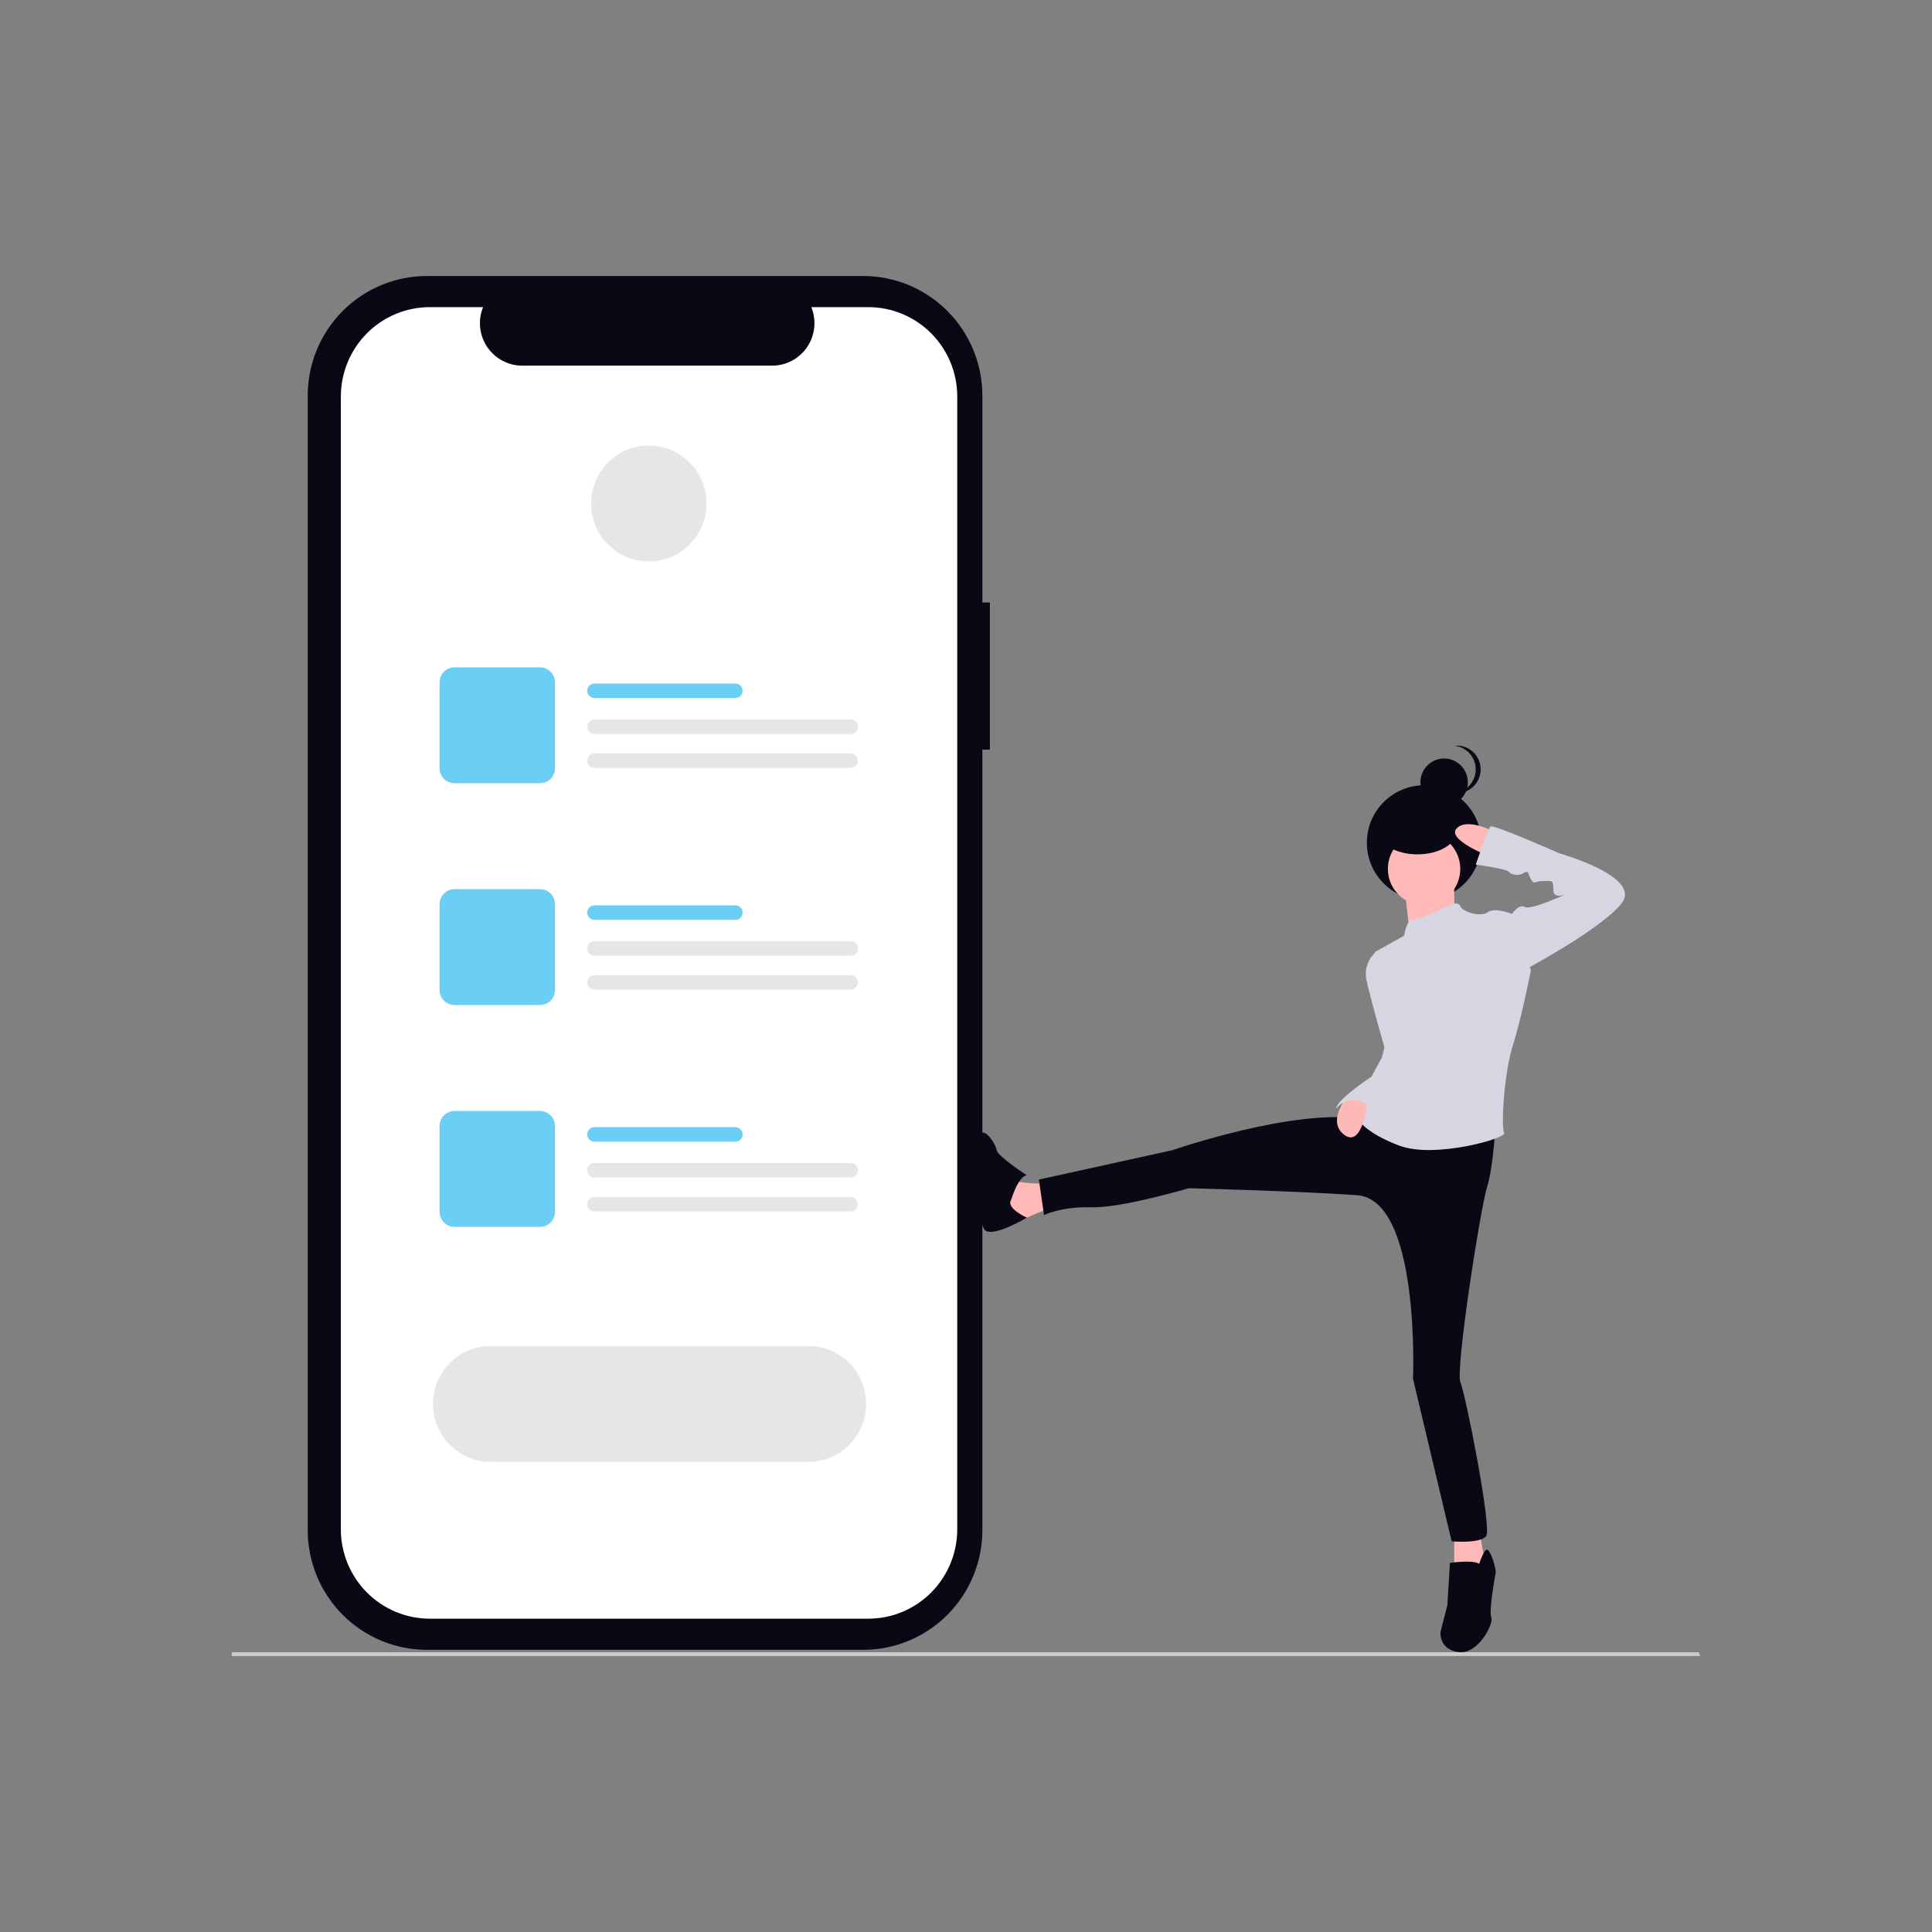 <svg width="175" height="175" viewBox="0 0 175 175" fill="none" xmlns="http://www.w3.org/2000/svg">
<rect x="0" y="0" width="175" height="175" fill="#808080" stroke="none"/>
<g clip-path="url(#clip0_14_77)">
<path d="M89.664 54.572H88.983V35.841C88.983 32.966 87.845 30.209 85.821 28.176C83.796 26.143 81.05 25 78.187 25H38.669C35.805 25 33.06 26.143 31.035 28.176C29.011 30.209 27.873 32.966 27.873 35.841V138.599C27.873 141.474 29.011 144.232 31.035 146.265C33.06 148.298 35.805 149.44 38.669 149.44H78.187C81.05 149.44 83.796 148.298 85.82 146.265C87.845 144.232 88.982 141.474 88.982 138.599V67.905H89.663L89.664 54.572Z" fill="#090814"/>
<path d="M78.647 27.821H73.489C73.726 28.405 73.816 29.038 73.752 29.666C73.688 30.293 73.471 30.895 73.121 31.419C72.771 31.942 72.297 32.371 71.743 32.668C71.189 32.965 70.57 33.12 69.942 33.12H47.303C46.674 33.12 46.056 32.965 45.502 32.668C44.947 32.371 44.474 31.942 44.124 31.419C43.773 30.895 43.556 30.293 43.492 29.666C43.428 29.038 43.519 28.405 43.756 27.821H38.937C36.799 27.821 34.748 28.674 33.236 30.192C31.724 31.71 30.875 33.77 30.875 35.917V138.524C30.875 140.671 31.724 142.731 33.236 144.249C34.748 145.767 36.799 146.62 38.937 146.62H78.645C80.784 146.62 82.834 145.767 84.346 144.249C85.858 142.731 86.707 140.671 86.707 138.524V35.917C86.707 33.77 85.858 31.711 84.347 30.193C82.835 28.674 80.785 27.821 78.647 27.821Z" fill="white"/>
<path d="M53.843 102.099H66.611C66.784 102.099 66.95 102.168 67.073 102.291C67.195 102.414 67.264 102.581 67.264 102.755C67.264 102.929 67.195 103.096 67.073 103.219C66.95 103.342 66.784 103.411 66.611 103.411H53.843C53.669 103.411 53.503 103.342 53.381 103.219C53.258 103.096 53.189 102.929 53.189 102.755C53.189 102.581 53.258 102.414 53.381 102.291C53.503 102.168 53.669 102.099 53.843 102.099Z" fill="#6BCEF5"/>
<path d="M53.843 105.348H77.067C77.24 105.348 77.407 105.417 77.529 105.54C77.652 105.663 77.721 105.83 77.721 106.004C77.721 106.178 77.652 106.345 77.529 106.468C77.407 106.591 77.24 106.66 77.067 106.66H53.843C53.669 106.66 53.503 106.591 53.381 106.468C53.258 106.345 53.189 106.178 53.189 106.004C53.189 105.83 53.258 105.663 53.381 105.54C53.503 105.417 53.669 105.348 53.843 105.348Z" fill="#E6E6E6"/>
<path d="M53.843 108.425H77.043C77.216 108.425 77.383 108.494 77.505 108.618C77.628 108.741 77.697 108.907 77.697 109.082C77.697 109.256 77.628 109.423 77.505 109.546C77.383 109.669 77.216 109.738 77.043 109.738H53.843C53.669 109.738 53.503 109.669 53.381 109.546C53.258 109.423 53.189 109.256 53.189 109.082C53.189 108.907 53.258 108.741 53.381 108.618C53.503 108.494 53.669 108.425 53.843 108.425Z" fill="#E6E6E6"/>
<path d="M41.178 100.63H48.91C49.271 100.63 49.618 100.774 49.873 101.031C50.129 101.287 50.272 101.635 50.272 101.998V109.762C50.272 110.125 50.129 110.473 49.873 110.729C49.618 110.986 49.271 111.13 48.91 111.13H41.178C40.817 111.13 40.47 110.986 40.215 110.729C39.959 110.473 39.816 110.125 39.816 109.762V101.998C39.816 101.635 39.959 101.287 40.215 101.031C40.47 100.774 40.817 100.63 41.178 100.63Z" fill="#6BCEF5"/>
<path d="M128.995 81.544C131.858 81.544 134.18 79.213 134.18 76.337C134.18 73.462 131.858 71.131 128.995 71.131C126.132 71.131 123.81 73.462 123.81 76.337C123.81 79.213 126.132 81.544 128.995 81.544Z" fill="#090814"/>
<path d="M131.725 79.803C131.725 79.803 131.647 83.017 131.959 83.095C132.271 83.172 127.666 84.427 127.666 84.427L127.197 80.038L131.725 79.803Z" fill="#FFB9B9"/>
<path d="M95.35 107.238C95.35 107.238 91.915 107.238 91.837 106.846C91.759 106.454 91.056 110.061 91.056 110.061L92.462 110.531C92.462 110.531 95.115 109.355 95.35 109.355C95.584 109.355 95.35 107.238 95.35 107.238Z" fill="#FFB9B9"/>
<path d="M91.603 108.649C91.603 108.649 92.227 106.533 93.008 106.455C93.008 106.455 90.354 104.73 90.276 104.181C90.198 103.633 89.261 102.222 88.871 102.692C88.48 103.163 88.48 110.609 89.183 111.393C89.885 112.177 93.008 110.291 93.008 110.291C93.008 110.291 91.056 109.433 91.603 108.649Z" fill="#090814"/>
<path d="M133.989 138.67L134.613 142.041L131.725 142.511V138.67H133.989Z" fill="#FFB9B9"/>
<path d="M133.989 141.648C133.989 141.648 134.457 140.159 134.769 140.394C135.081 140.629 135.55 142.119 135.472 142.511C135.394 142.903 134.847 145.96 135.081 146.508C135.316 147.057 133.911 149.879 132.115 149.644C130.32 149.409 130.476 147.841 130.476 147.841L131.1 145.411L131.335 141.57C131.335 141.57 133.364 141.257 133.989 141.648Z" fill="#090814"/>
<path d="M130.809 73.012C131.994 73.012 132.954 72.047 132.954 70.858C132.954 69.668 131.994 68.703 130.809 68.703C129.624 68.703 128.663 69.668 128.663 70.858C128.663 72.047 129.624 73.012 130.809 73.012Z" fill="#090814"/>
<path d="M133.669 69.69C133.669 69.158 133.473 68.644 133.118 68.248C132.763 67.853 132.274 67.603 131.747 67.548C131.821 67.54 131.896 67.536 131.97 67.536C132.539 67.536 133.085 67.763 133.487 68.167C133.89 68.571 134.116 69.119 134.116 69.691C134.116 70.262 133.89 70.81 133.487 71.214C133.085 71.618 132.539 71.845 131.97 71.845C131.895 71.845 131.821 71.841 131.747 71.833C132.274 71.778 132.762 71.528 133.117 71.132C133.472 70.737 133.669 70.223 133.668 69.691L133.669 69.69Z" fill="#090814"/>
<path d="M128.993 81.998C130.803 81.998 132.271 80.524 132.271 78.706C132.271 76.888 130.803 75.414 128.993 75.414C127.182 75.414 125.714 76.888 125.714 78.706C125.714 80.524 127.182 81.998 128.993 81.998Z" fill="#FFB9B9"/>
<path d="M135.472 101.595C135.472 101.595 135.316 105.514 134.691 107.552C134.067 109.59 131.815 124.103 132.284 125.202C132.752 126.3 135.159 138.436 134.613 139.141C134.067 139.846 131.491 139.611 131.491 139.611L127.99 124.888C127.99 124.888 128.68 108.649 122.904 108.257C117.128 107.865 107.683 107.63 107.683 107.63C107.683 107.63 101.594 109.433 98.862 109.355C96.131 109.276 94.569 110.06 94.569 110.06L94.101 106.846L106.2 104.18C106.2 104.18 117.285 100.34 123.373 101.359C129.461 102.379 135.472 101.595 135.472 101.595Z" fill="#090814"/>
<path d="M131.1 82.077C131.1 82.077 132.036 81.528 132.271 82.077C132.505 82.626 134.144 83.096 134.768 82.626C135.393 82.155 136.954 82.782 136.954 82.782L138.671 87.878C138.671 87.878 137.813 92.267 137.032 94.697C136.252 97.127 135.939 102.144 136.252 102.614C136.564 103.084 130.007 104.965 126.806 103.79C123.606 102.614 122.904 101.281 122.904 101.281C122.904 101.281 126.416 96.265 125.245 93.913C124.075 91.561 125.011 88.897 125.011 88.897L124.544 86.232L127.198 84.743C127.198 84.743 127.354 83.332 127.979 83.332C128.603 83.332 131.1 82.077 131.1 82.077Z" fill="#D6D6E3"/>
<path d="M125.714 86.31H124.544C124.219 86.615 123.977 86.998 123.841 87.423C123.704 87.848 123.678 88.301 123.764 88.74C124.076 90.229 125.483 95.166 125.483 95.166L126.651 92.11L125.714 86.31Z" fill="#D6D6E3"/>
<path d="M122.352 98.897C122.352 98.897 120.016 101.438 121.733 102.77C123.45 104.103 123.874 99.713 123.874 99.713L122.352 98.897Z" fill="#FFB8B8"/>
<path d="M125.714 93.599L125.168 95.794L124.231 97.518C124.231 97.518 121.03 99.635 121.03 100.419C121.03 100.419 122.435 98.616 124.231 100.419L125.832 96.538L125.714 93.599Z" fill="#D6D6E3"/>
<path d="M128.392 77.388C130.367 77.388 131.968 76.423 131.968 75.234C131.968 74.044 130.367 73.079 128.392 73.079C126.417 73.079 124.816 74.044 124.816 75.234C124.816 76.423 126.417 77.388 128.392 77.388Z" fill="#090814"/>
<path d="M135.472 75.414C135.472 75.414 132.974 74.003 131.959 75.022C130.944 76.041 135.003 77.609 135.003 77.609L135.472 75.414Z" fill="#FFB9B9"/>
<path d="M136.408 83.174L136.955 82.782C136.955 82.782 137.579 81.842 138.126 82.155C138.672 82.469 141.872 80.98 141.872 80.98C141.872 80.98 140.701 81.528 140.701 80.588C140.701 79.647 140.545 79.804 139.764 79.804C138.984 79.804 138.984 80.196 138.672 79.647C138.359 79.098 138.515 78.785 137.969 79.098C137.423 79.412 136.798 79.177 136.642 78.942C136.486 78.707 133.676 78.315 133.676 78.315C133.676 78.315 134.769 75.1 135.003 74.866C135.237 74.631 141.248 77.295 141.248 77.295C141.248 77.295 148.82 79.412 146.868 81.842C144.917 84.272 137.892 87.956 137.892 87.956L136.408 83.174Z" fill="#D6D6E3"/>
<path d="M53.843 82.007H66.611C66.784 82.007 66.95 82.076 67.073 82.199C67.195 82.322 67.264 82.489 67.264 82.663C67.264 82.837 67.195 83.004 67.073 83.127C66.95 83.25 66.784 83.319 66.611 83.319H53.843C53.669 83.319 53.503 83.25 53.381 83.127C53.258 83.004 53.189 82.837 53.189 82.663C53.189 82.489 53.258 82.322 53.381 82.199C53.503 82.076 53.669 82.007 53.843 82.007Z" fill="#6BCEF5"/>
<path d="M53.843 85.256H77.067C77.24 85.256 77.407 85.325 77.529 85.448C77.652 85.571 77.721 85.738 77.721 85.912C77.721 86.086 77.652 86.253 77.529 86.376C77.407 86.499 77.24 86.568 77.067 86.568H53.843C53.669 86.568 53.503 86.499 53.381 86.376C53.258 86.253 53.189 86.086 53.189 85.912C53.189 85.738 53.258 85.571 53.381 85.448C53.503 85.325 53.669 85.256 53.843 85.256Z" fill="#E6E6E6"/>
<path d="M53.843 88.334H77.043C77.216 88.334 77.383 88.403 77.505 88.526C77.628 88.649 77.697 88.816 77.697 88.99C77.697 89.164 77.628 89.331 77.505 89.454C77.383 89.577 77.216 89.646 77.043 89.646H53.843C53.669 89.646 53.503 89.577 53.381 89.454C53.258 89.331 53.189 89.164 53.189 88.99C53.189 88.816 53.258 88.649 53.381 88.526C53.503 88.403 53.669 88.334 53.843 88.334Z" fill="#E6E6E6"/>
<path d="M41.178 80.538H48.91C49.271 80.538 49.618 80.682 49.873 80.939C50.129 81.195 50.272 81.543 50.272 81.906V89.67C50.272 90.033 50.129 90.381 49.873 90.638C49.618 90.894 49.271 91.038 48.91 91.038H41.178C40.817 91.038 40.47 90.894 40.215 90.638C39.959 90.381 39.816 90.033 39.816 89.67V81.906C39.816 81.543 39.959 81.195 40.215 80.939C40.47 80.682 40.817 80.538 41.178 80.538Z" fill="#6BCEF5"/>
<path d="M53.843 61.915H66.611C66.784 61.915 66.95 61.984 67.073 62.107C67.195 62.23 67.264 62.397 67.264 62.571C67.264 62.745 67.195 62.912 67.073 63.035C66.95 63.158 66.784 63.227 66.611 63.227H53.843C53.669 63.227 53.503 63.158 53.381 63.035C53.258 62.912 53.189 62.745 53.189 62.571C53.189 62.397 53.258 62.23 53.381 62.107C53.503 61.984 53.669 61.915 53.843 61.915Z" fill="#6BCEF5"/>
<path d="M53.843 65.164H77.067C77.24 65.164 77.407 65.233 77.529 65.356C77.652 65.479 77.721 65.646 77.721 65.82C77.721 65.994 77.652 66.161 77.529 66.284C77.407 66.407 77.24 66.477 77.067 66.477H53.843C53.669 66.477 53.503 66.407 53.381 66.284C53.258 66.161 53.189 65.994 53.189 65.82C53.189 65.646 53.258 65.479 53.381 65.356C53.503 65.233 53.669 65.164 53.843 65.164Z" fill="#E6E6E6"/>
<path d="M53.843 68.242H77.043C77.216 68.242 77.383 68.311 77.505 68.434C77.628 68.557 77.697 68.724 77.697 68.898C77.697 69.072 77.628 69.239 77.505 69.362C77.383 69.485 77.216 69.554 77.043 69.554H53.843C53.669 69.554 53.503 69.485 53.381 69.362C53.258 69.239 53.189 69.072 53.189 68.898C53.189 68.724 53.258 68.557 53.381 68.434C53.503 68.311 53.669 68.242 53.843 68.242Z" fill="#E6E6E6"/>
<path d="M41.178 60.446H48.91C49.271 60.446 49.618 60.59 49.873 60.847C50.129 61.103 50.272 61.451 50.272 61.814V69.579C50.272 69.941 50.129 70.289 49.873 70.546C49.618 70.802 49.271 70.946 48.91 70.946H41.178C40.817 70.946 40.47 70.802 40.215 70.546C39.959 70.289 39.816 69.941 39.816 69.579V61.814C39.816 61.451 39.959 61.103 40.215 60.847C40.47 60.59 40.817 60.446 41.178 60.446Z" fill="#6BCEF5"/>
<path d="M73.224 121.918H44.448C41.56 121.918 39.219 124.269 39.219 127.168C39.219 130.068 41.56 132.419 44.448 132.419H73.224C76.112 132.419 78.452 130.068 78.452 127.168C78.452 124.269 76.112 121.918 73.224 121.918Z" fill="#E6E6E6"/>
<path d="M63.996 45.605C63.996 42.705 61.656 40.355 58.768 40.355C55.881 40.355 53.54 42.705 53.54 45.605C53.54 48.504 55.881 50.855 58.768 50.855C61.656 50.855 63.996 48.504 63.996 45.605Z" fill="#E6E6E6"/>
<path d="M154 150H21V149.658H153.867L154 150Z" fill="#CCCCCC"/>
</g>
<defs>
<clipPath id="clip0_14_77">
<rect width="133" height="125" fill="white" transform="translate(21 25)"/>
</clipPath>
</defs>
</svg>
